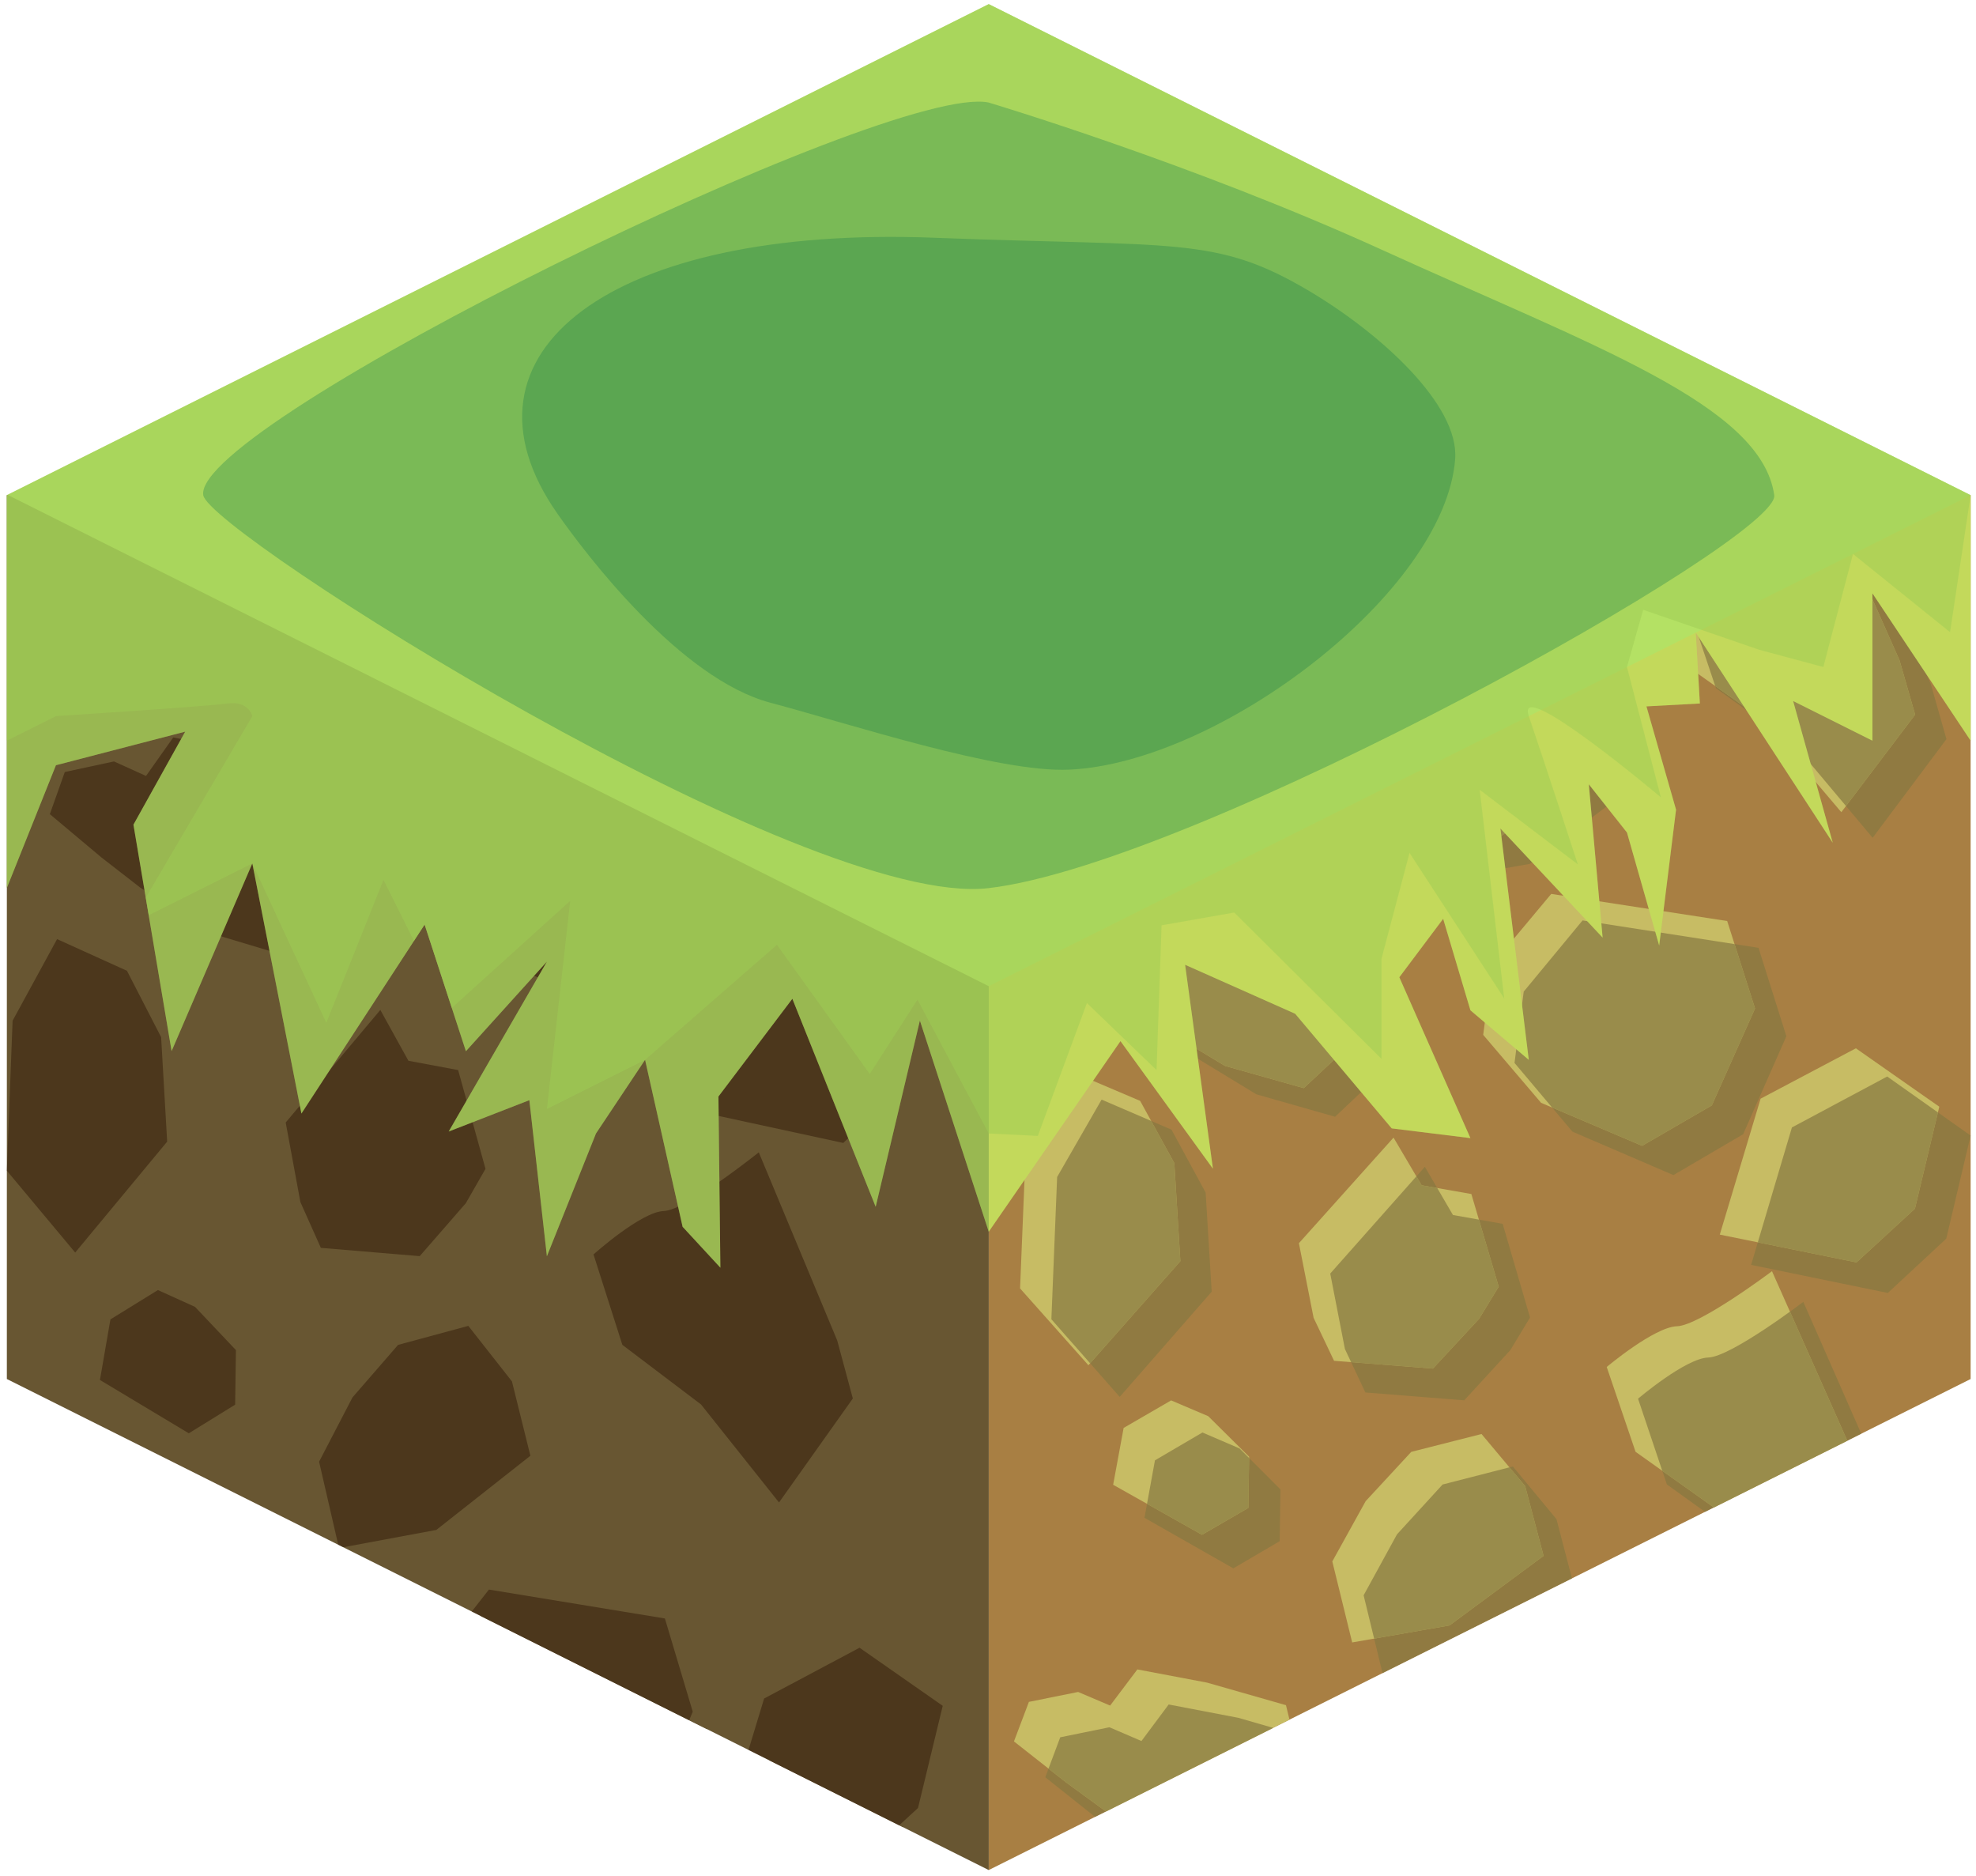 <?xml version="1.0" encoding="UTF-8" standalone="no"?><!DOCTYPE svg PUBLIC "-//W3C//DTD SVG 1.1//EN" "http://www.w3.org/Graphics/SVG/1.1/DTD/svg11.dtd"><svg width="100%" height="100%" viewBox="0 0 216 205" version="1.1" xmlns="http://www.w3.org/2000/svg" xmlns:xlink="http://www.w3.org/1999/xlink" xml:space="preserve" xmlns:serif="http://www.serif.com/" style="fill-rule:evenodd;clip-rule:evenodd;stroke-linejoin:round;stroke-miterlimit:1.414;"><g id="Grass_Block11"><g id="Grass_Block09"><g id="Grass_Block091" serif:id="Grass_Block09"><g><path d="M215.412,54.114l0,96.599l-107.331,53.665l0,-96.598l107.331,-53.666Z" style="fill:#a87f43;"/><clipPath id="_clip1"><path d="M215.412,54.114l0,96.599l-107.331,53.665l0,-96.598l107.331,-53.666Z"/></clipPath><g clip-path="url(#_clip1)"><path d="M113.609,235.269l-7.471,-8.393l0.629,-15.381l4.861,-8.364l7.639,3.248l3.734,6.804l0.66,10.713l-10.052,11.373" style="fill:#c7a664;"/><path d="M129.451,258.418l-9.713,-5.527l1.146,-6.28l5.191,-3.041l4.056,1.744l4.471,4.478l-0.085,5.658l-5.066,2.968Zm30.283,-23.855l-5.042,5.49l-10.805,-0.858l-2.238,-4.75l-1.605,-8.245l10.343,-11.669l3.071,5.269l5.435,0.966l2.991,10.237l-2.15,3.56Zm-42.701,5.119l-7.471,-8.486l0.629,-15.55l4.861,-8.457l7.639,3.285l3.734,6.879l0.66,10.83l-10.052,11.499Zm93.012,-28.565l-2.662,11.269l-6.387,5.935l-14.945,-3.071l4.461,-15.019l10.414,-5.566l9.119,6.452Zm-32.485,4.321l7.62,-4.464l4.724,-10.709l-3.045,-9.664l-19.233,-2.996l-6.432,7.782l-1.006,7.794l6.329,7.509l11.043,4.748Zm-36.987,-6.374l6.48,-6.129l-3.057,-12.704l-8.623,-2.49l-7.622,-1.459l-2.977,3.993l-3.5,-1.504l-5.378,1.097l-1.634,4.367l5.651,4.497l4.24,3.125l7.816,4.756l8.604,2.451Zm10.66,-25.764l10.639,-1.878l10.285,-7.689l-2.017,-7.71l-4.768,-5.754l-7.68,1.972l-4.984,5.447l-3.648,6.662l2.173,8.95Zm48.103,-4.724l8.068,-10.782l-1.706,-6.007l-8.575,-19.507c0,0 -7.897,6.005 -10.383,6.082c-2.485,0.078 -7.683,4.502 -7.683,4.502l3.152,9.371l8.6,6.179l8.527,10.162Zm-64.518,-7.172l-9.714,-5.526l1.146,-6.28l5.191,-3.042l4.057,1.744l4.47,4.478l-0.085,5.659l-5.065,2.967Zm30.283,-23.854l-5.042,5.49l-10.806,-0.858l-2.238,-4.75l-1.605,-8.245l10.344,-11.669l3.07,5.268l5.436,0.966l2.991,10.238l-2.15,3.56Zm-42.702,5.118l-7.471,-8.485l0.629,-15.55l4.861,-8.457l7.639,3.284l3.734,6.879l0.661,10.831l-10.053,11.498Zm93.013,-28.564l-2.663,11.269l-6.387,5.934l-14.945,-3.07l4.461,-15.02l10.415,-5.565l9.119,6.452Zm-32.486,4.321l7.621,-4.465l4.724,-10.709l-3.045,-9.663l-19.234,-2.996l-6.432,7.782l-1.005,7.793l6.328,7.51l11.043,4.748Zm-36.986,-6.375l6.48,-6.129l-3.057,-12.703l-8.623,-2.491l-7.622,-1.459l-2.977,3.994l-3.5,-1.505l-5.378,1.098l-1.634,4.367l5.651,4.497l4.24,3.125l7.816,4.755l8.604,2.451Zm10.659,-25.764l10.639,-1.877l10.285,-7.689l-2.016,-7.71l-4.769,-5.755l-7.679,1.972l-4.985,5.448l-3.648,6.661l2.173,8.95Zm48.103,-4.723l8.069,-10.783l-1.707,-6.007l-8.574,-19.507c0,0 -7.897,6.006 -10.383,6.083c-2.486,0.077 -7.683,4.501 -7.683,4.501l3.152,9.371l8.6,6.18l8.526,10.162Z" style="fill:#877841;fill-opacity:0.7;"/><path d="M137.149,204.984l6.48,-6.062l-3.057,-12.564l-8.623,-2.464l-7.622,-1.443l-2.977,3.95l-3.5,-1.488l-5.378,1.085l-1.634,4.32l5.651,4.448l4.24,3.09l7.817,4.704l8.603,2.424Z" style="fill:#c7bc64;"/><clipPath id="_clip2"><path d="M137.149,204.984l6.48,-6.062l-3.057,-12.564l-8.623,-2.464l-7.622,-1.443l-2.977,3.95l-3.5,-1.488l-5.378,1.085l-1.634,4.32l5.651,4.448l4.24,3.09l7.817,4.704l8.603,2.424Z"/></clipPath><g clip-path="url(#_clip2)"><path d="M129.451,258.418l-9.713,-5.527l1.146,-6.28l5.191,-3.041l4.056,1.744l4.471,4.478l-0.085,5.658l-5.066,2.968Zm30.283,-23.855l-5.042,5.49l-10.805,-0.858l-2.238,-4.75l-1.605,-8.245l10.343,-11.669l3.071,5.269l5.435,0.966l2.991,10.237l-2.15,3.56Zm-42.701,5.119l-7.471,-8.486l0.629,-15.55l4.861,-8.457l7.639,3.285l3.734,6.879l0.66,10.83l-10.052,11.499Zm93.012,-28.565l-2.662,11.269l-6.387,5.935l-14.945,-3.071l4.461,-15.019l10.414,-5.566l9.119,6.452Zm-32.485,4.321l7.62,-4.464l4.724,-10.709l-3.045,-9.664l-19.233,-2.996l-6.432,7.782l-1.006,7.794l6.329,7.509l11.043,4.748Zm-36.987,-6.374l6.48,-6.129l-3.057,-12.704l-8.623,-2.49l-7.622,-1.459l-2.977,3.993l-3.5,-1.504l-5.378,1.097l-1.634,4.367l5.651,4.497l4.24,3.125l7.816,4.756l8.604,2.451Zm10.66,-25.764l10.639,-1.878l10.285,-7.689l-2.017,-7.71l-4.768,-5.754l-7.68,1.972l-4.984,5.447l-3.648,6.662l2.173,8.95Zm48.103,-4.724l8.068,-10.782l-1.706,-6.007l-8.575,-19.507c0,0 -7.897,6.005 -10.383,6.082c-2.485,0.078 -7.683,4.502 -7.683,4.502l3.152,9.371l8.6,6.179l8.527,10.162Zm-64.518,-7.172l-9.714,-5.526l1.146,-6.28l5.191,-3.042l4.057,1.744l4.47,4.478l-0.085,5.659l-5.065,2.967Zm30.283,-23.854l-5.042,5.49l-10.806,-0.858l-2.238,-4.75l-1.605,-8.245l10.344,-11.669l3.07,5.268l5.436,0.966l2.991,10.238l-2.15,3.56Zm-42.702,5.118l-7.471,-8.485l0.629,-15.55l4.861,-8.457l7.639,3.284l3.734,6.879l0.661,10.831l-10.053,11.498Zm93.013,-28.564l-2.663,11.269l-6.387,5.934l-14.945,-3.07l4.461,-15.02l10.415,-5.565l9.119,6.452Zm-32.486,4.321l7.621,-4.465l4.724,-10.709l-3.045,-9.663l-19.234,-2.996l-6.432,7.782l-1.005,7.793l6.328,7.51l11.043,4.748Zm-36.986,-6.375l6.48,-6.129l-3.057,-12.703l-8.623,-2.491l-7.622,-1.459l-2.977,3.994l-3.5,-1.505l-5.378,1.098l-1.634,4.367l5.651,4.497l4.24,3.125l7.816,4.755l8.604,2.451Zm10.659,-25.764l10.639,-1.877l10.285,-7.689l-2.016,-7.71l-4.769,-5.755l-7.679,1.972l-4.985,5.448l-3.648,6.661l2.173,8.95Zm48.103,-4.723l8.069,-10.783l-1.707,-6.007l-8.574,-19.507c0,0 -7.897,6.006 -10.383,6.083c-2.486,0.077 -7.683,4.501 -7.683,4.501l3.152,9.371l8.6,6.18l8.526,10.162Z" style="fill:#877841;fill-opacity:0.7;"/></g><path d="M174.136,211.29l7.62,-4.416l4.724,-10.593l-3.045,-9.557l-19.233,-2.964l-6.432,7.697l-1.006,7.709l6.329,7.427l11.043,4.697Z" style="fill:#c7bc64;"/><path d="M195.912,174.829l8.068,-10.664l-1.706,-5.942l-8.575,-19.295c0,0 -7.897,5.94 -10.383,6.017c-2.485,0.076 -7.683,4.452 -7.683,4.452l3.152,9.269l8.6,6.112l8.527,10.051Z" style="fill:#c7bc64;"/><clipPath id="_clip3"><path d="M195.912,174.829l8.068,-10.664l-1.706,-5.942l-8.575,-19.295c0,0 -7.897,5.94 -10.383,6.017c-2.485,0.076 -7.683,4.452 -7.683,4.452l3.152,9.269l8.6,6.112l8.527,10.051Z"/></clipPath><g clip-path="url(#_clip3)"><path d="M129.451,258.418l-9.713,-5.527l1.146,-6.28l5.191,-3.041l4.056,1.744l4.471,4.478l-0.085,5.658l-5.066,2.968Zm30.283,-23.855l-5.042,5.49l-10.805,-0.858l-2.238,-4.75l-1.605,-8.245l10.343,-11.669l3.071,5.269l5.435,0.966l2.991,10.237l-2.15,3.56Zm-42.701,5.119l-7.471,-8.486l0.629,-15.55l4.861,-8.457l7.639,3.285l3.734,6.879l0.66,10.83l-10.052,11.499Zm93.012,-28.565l-2.662,11.269l-6.387,5.935l-14.945,-3.071l4.461,-15.019l10.414,-5.566l9.119,6.452Zm-32.485,4.321l7.62,-4.464l4.724,-10.709l-3.045,-9.664l-19.233,-2.996l-6.432,7.782l-1.006,7.794l6.329,7.509l11.043,4.748Zm-36.987,-6.374l6.48,-6.129l-3.057,-12.704l-8.623,-2.49l-7.622,-1.459l-2.977,3.993l-3.5,-1.504l-5.378,1.097l-1.634,4.367l5.651,4.497l4.24,3.125l7.816,4.756l8.604,2.451Zm10.66,-25.764l10.639,-1.878l10.285,-7.689l-2.017,-7.71l-4.768,-5.754l-7.68,1.972l-4.984,5.447l-3.648,6.662l2.173,8.95Zm48.103,-4.724l8.068,-10.782l-1.706,-6.007l-8.575,-19.507c0,0 -7.897,6.005 -10.383,6.082c-2.485,0.078 -7.683,4.502 -7.683,4.502l3.152,9.371l8.6,6.179l8.527,10.162Zm-64.518,-7.172l-9.714,-5.526l1.146,-6.28l5.191,-3.042l4.057,1.744l4.47,4.478l-0.085,5.659l-5.065,2.967Zm30.283,-23.854l-5.042,5.49l-10.806,-0.858l-2.238,-4.75l-1.605,-8.245l10.344,-11.669l3.07,5.268l5.436,0.966l2.991,10.238l-2.15,3.56Zm-42.702,5.118l-7.471,-8.485l0.629,-15.55l4.861,-8.457l7.639,3.284l3.734,6.879l0.661,10.831l-10.053,11.498Zm93.013,-28.564l-2.663,11.269l-6.387,5.934l-14.945,-3.07l4.461,-15.02l10.415,-5.565l9.119,6.452Zm-32.486,4.321l7.621,-4.465l4.724,-10.709l-3.045,-9.663l-19.234,-2.996l-6.432,7.782l-1.005,7.793l6.328,7.51l11.043,4.748Zm-36.986,-6.375l6.48,-6.129l-3.057,-12.703l-8.623,-2.491l-7.622,-1.459l-2.977,3.994l-3.5,-1.505l-5.378,1.098l-1.634,4.367l5.651,4.497l4.24,3.125l7.816,4.755l8.604,2.451Zm10.659,-25.764l10.639,-1.877l10.285,-7.689l-2.016,-7.71l-4.769,-5.755l-7.679,1.972l-4.985,5.448l-3.648,6.661l2.173,8.95Zm48.103,-4.723l8.069,-10.783l-1.707,-6.007l-8.574,-19.507c0,0 -7.897,6.006 -10.383,6.083c-2.486,0.077 -7.683,4.501 -7.683,4.501l3.152,9.371l8.6,6.18l8.526,10.162Z" style="fill:#877841;fill-opacity:0.7;"/></g><path d="M147.809,179.501l10.639,-1.857l10.285,-7.605l-2.017,-7.626l-4.768,-5.691l-7.68,1.95l-4.984,5.388l-3.648,6.589l2.173,8.852" style="fill:#c7bc64;"/><clipPath id="_clip4"><path d="M147.809,179.501l10.639,-1.857l10.285,-7.605l-2.017,-7.626l-4.768,-5.691l-7.68,1.95l-4.984,5.388l-3.648,6.589l2.173,8.852"/></clipPath><g clip-path="url(#_clip4)"><path d="M129.451,258.418l-9.713,-5.527l1.146,-6.28l5.191,-3.041l4.056,1.744l4.471,4.478l-0.085,5.658l-5.066,2.968Zm30.283,-23.855l-5.042,5.49l-10.805,-0.858l-2.238,-4.75l-1.605,-8.245l10.343,-11.669l3.071,5.269l5.435,0.966l2.991,10.237l-2.15,3.56Zm-42.701,5.119l-7.471,-8.486l0.629,-15.55l4.861,-8.457l7.639,3.285l3.734,6.879l0.66,10.83l-10.052,11.499Zm93.012,-28.565l-2.662,11.269l-6.387,5.935l-14.945,-3.071l4.461,-15.019l10.414,-5.566l9.119,6.452Zm-32.485,4.321l7.62,-4.464l4.724,-10.709l-3.045,-9.664l-19.233,-2.996l-6.432,7.782l-1.006,7.794l6.329,7.509l11.043,4.748Zm-36.987,-6.374l6.48,-6.129l-3.057,-12.704l-8.623,-2.49l-7.622,-1.459l-2.977,3.993l-3.5,-1.504l-5.378,1.097l-1.634,4.367l5.651,4.497l4.24,3.125l7.816,4.756l8.604,2.451Zm10.66,-25.764l10.639,-1.878l10.285,-7.689l-2.017,-7.71l-4.768,-5.754l-7.68,1.972l-4.984,5.447l-3.648,6.662l2.173,8.95Zm48.103,-4.724l8.068,-10.782l-1.706,-6.007l-8.575,-19.507c0,0 -7.897,6.005 -10.383,6.082c-2.485,0.078 -7.683,4.502 -7.683,4.502l3.152,9.371l8.6,6.179l8.527,10.162Zm-64.518,-7.172l-9.714,-5.526l1.146,-6.28l5.191,-3.042l4.057,1.744l4.47,4.478l-0.085,5.659l-5.065,2.967Zm30.283,-23.854l-5.042,5.49l-10.806,-0.858l-2.238,-4.75l-1.605,-8.245l10.344,-11.669l3.07,5.268l5.436,0.966l2.991,10.238l-2.15,3.56Zm-42.702,5.118l-7.471,-8.485l0.629,-15.55l4.861,-8.457l7.639,3.284l3.734,6.879l0.661,10.831l-10.053,11.498Zm93.013,-28.564l-2.663,11.269l-6.387,5.934l-14.945,-3.07l4.461,-15.02l10.415,-5.565l9.119,6.452Zm-32.486,4.321l7.621,-4.465l4.724,-10.709l-3.045,-9.663l-19.234,-2.996l-6.432,7.782l-1.005,7.793l6.328,7.51l11.043,4.748Zm-36.986,-6.375l6.48,-6.129l-3.057,-12.703l-8.623,-2.491l-7.622,-1.459l-2.977,3.994l-3.5,-1.505l-5.378,1.098l-1.634,4.367l5.651,4.497l4.24,3.125l7.816,4.755l8.604,2.451Zm10.659,-25.764l10.639,-1.877l10.285,-7.689l-2.016,-7.71l-4.769,-5.755l-7.679,1.972l-4.985,5.448l-3.648,6.661l2.173,8.95Zm48.103,-4.723l8.069,-10.783l-1.707,-6.007l-8.574,-19.507c0,0 -7.897,6.006 -10.383,6.083c-2.486,0.077 -7.683,4.501 -7.683,4.501l3.152,9.371l8.6,6.18l8.526,10.162Z" style="fill:#877841;fill-opacity:0.7;"/></g><path d="M206.621,207.016l-9.119,-6.382l-10.414,5.505l-4.461,14.856l14.945,3.036l6.387,-5.869l2.662,-11.146" style="fill:#c7bc64;"/><clipPath id="_clip5"><path d="M206.621,207.016l-9.119,-6.382l-10.414,5.505l-4.461,14.856l14.945,3.036l6.387,-5.869l2.662,-11.146"/></clipPath><g clip-path="url(#_clip5)"><path d="M129.451,258.418l-9.713,-5.527l1.146,-6.28l5.191,-3.041l4.056,1.744l4.471,4.478l-0.085,5.658l-5.066,2.968Zm30.283,-23.855l-5.042,5.49l-10.805,-0.858l-2.238,-4.75l-1.605,-8.245l10.343,-11.669l3.071,5.269l5.435,0.966l2.991,10.237l-2.15,3.56Zm-42.701,5.119l-7.471,-8.486l0.629,-15.55l4.861,-8.457l7.639,3.285l3.734,6.879l0.66,10.83l-10.052,11.499Zm93.012,-28.565l-2.662,11.269l-6.387,5.935l-14.945,-3.071l4.461,-15.019l10.414,-5.566l9.119,6.452Zm-32.485,4.321l7.62,-4.464l4.724,-10.709l-3.045,-9.664l-19.233,-2.996l-6.432,7.782l-1.006,7.794l6.329,7.509l11.043,4.748Zm-36.987,-6.374l6.48,-6.129l-3.057,-12.704l-8.623,-2.49l-7.622,-1.459l-2.977,3.993l-3.5,-1.504l-5.378,1.097l-1.634,4.367l5.651,4.497l4.24,3.125l7.816,4.756l8.604,2.451Zm10.66,-25.764l10.639,-1.878l10.285,-7.689l-2.017,-7.71l-4.768,-5.754l-7.68,1.972l-4.984,5.447l-3.648,6.662l2.173,8.95Zm48.103,-4.724l8.068,-10.782l-1.706,-6.007l-8.575,-19.507c0,0 -7.897,6.005 -10.383,6.082c-2.485,0.078 -7.683,4.502 -7.683,4.502l3.152,9.371l8.6,6.179l8.527,10.162Zm-64.518,-7.172l-9.714,-5.526l1.146,-6.28l5.191,-3.042l4.057,1.744l4.47,4.478l-0.085,5.659l-5.065,2.967Zm30.283,-23.854l-5.042,5.49l-10.806,-0.858l-2.238,-4.75l-1.605,-8.245l10.344,-11.669l3.07,5.268l5.436,0.966l2.991,10.238l-2.15,3.56Zm-42.702,5.118l-7.471,-8.485l0.629,-15.55l4.861,-8.457l7.639,3.284l3.734,6.879l0.661,10.831l-10.053,11.498Zm93.013,-28.564l-2.663,11.269l-6.387,5.934l-14.945,-3.07l4.461,-15.02l10.415,-5.565l9.119,6.452Zm-32.486,4.321l7.621,-4.465l4.724,-10.709l-3.045,-9.663l-19.234,-2.996l-6.432,7.782l-1.005,7.793l6.328,7.51l11.043,4.748Zm-36.986,-6.375l6.48,-6.129l-3.057,-12.703l-8.623,-2.491l-7.622,-1.459l-2.977,3.994l-3.5,-1.505l-5.378,1.098l-1.634,4.367l5.651,4.497l4.24,3.125l7.816,4.755l8.604,2.451Zm10.659,-25.764l10.639,-1.877l10.285,-7.689l-2.016,-7.71l-4.769,-5.755l-7.679,1.972l-4.985,5.448l-3.648,6.661l2.173,8.95Zm48.103,-4.723l8.069,-10.783l-1.707,-6.007l-8.574,-19.507c0,0 -7.897,6.006 -10.383,6.083c-2.486,0.077 -7.683,4.501 -7.683,4.501l3.152,9.371l8.6,6.18l8.526,10.162Z" style="fill:#877841;fill-opacity:0.7;"/></g><path d="M118.975,149.204l-7.47,-8.393l0.628,-15.381l4.861,-8.365l7.639,3.249l3.735,6.804l0.66,10.713l-10.053,11.373" style="fill:#c7bc64;"/><clipPath id="_clip6"><path d="M118.975,149.204l-7.47,-8.393l0.628,-15.381l4.861,-8.365l7.639,3.249l3.735,6.804l0.66,10.713l-10.053,11.373"/></clipPath><g clip-path="url(#_clip6)"><path d="M129.451,258.418l-9.713,-5.527l1.146,-6.28l5.191,-3.041l4.056,1.744l4.471,4.478l-0.085,5.658l-5.066,2.968Zm30.283,-23.855l-5.042,5.49l-10.805,-0.858l-2.238,-4.75l-1.605,-8.245l10.343,-11.669l3.071,5.269l5.435,0.966l2.991,10.237l-2.15,3.56Zm-42.701,5.119l-7.471,-8.486l0.629,-15.55l4.861,-8.457l7.639,3.285l3.734,6.879l0.66,10.83l-10.052,11.499Zm93.012,-28.565l-2.662,11.269l-6.387,5.935l-14.945,-3.071l4.461,-15.019l10.414,-5.566l9.119,6.452Zm-32.485,4.321l7.62,-4.464l4.724,-10.709l-3.045,-9.664l-19.233,-2.996l-6.432,7.782l-1.006,7.794l6.329,7.509l11.043,4.748Zm-36.987,-6.374l6.48,-6.129l-3.057,-12.704l-8.623,-2.49l-7.622,-1.459l-2.977,3.993l-3.5,-1.504l-5.378,1.097l-1.634,4.367l5.651,4.497l4.24,3.125l7.816,4.756l8.604,2.451Zm10.66,-25.764l10.639,-1.878l10.285,-7.689l-2.017,-7.71l-4.768,-5.754l-7.68,1.972l-4.984,5.447l-3.648,6.662l2.173,8.95Zm48.103,-4.724l8.068,-10.782l-1.706,-6.007l-8.575,-19.507c0,0 -7.897,6.005 -10.383,6.082c-2.485,0.078 -7.683,4.502 -7.683,4.502l3.152,9.371l8.6,6.179l8.527,10.162Zm-64.518,-7.172l-9.714,-5.526l1.146,-6.28l5.191,-3.042l4.057,1.744l4.47,4.478l-0.085,5.659l-5.065,2.967Zm30.283,-23.854l-5.042,5.49l-10.806,-0.858l-2.238,-4.75l-1.605,-8.245l10.344,-11.669l3.07,5.268l5.436,0.966l2.991,10.238l-2.15,3.56Zm-42.702,5.118l-7.471,-8.485l0.629,-15.55l4.861,-8.457l7.639,3.284l3.734,6.879l0.661,10.831l-10.053,11.498Zm93.013,-28.564l-2.663,11.269l-6.387,5.934l-14.945,-3.07l4.461,-15.02l10.415,-5.565l9.119,6.452Zm-32.486,4.321l7.621,-4.465l4.724,-10.709l-3.045,-9.663l-19.234,-2.996l-6.432,7.782l-1.005,7.793l6.328,7.51l11.043,4.748Zm-36.986,-6.375l6.48,-6.129l-3.057,-12.703l-8.623,-2.491l-7.622,-1.459l-2.977,3.994l-3.5,-1.505l-5.378,1.098l-1.634,4.367l5.651,4.497l4.24,3.125l7.816,4.755l8.604,2.451Zm10.659,-25.764l10.639,-1.877l10.285,-7.689l-2.016,-7.71l-4.769,-5.755l-7.679,1.972l-4.985,5.448l-3.648,6.661l2.173,8.95Zm48.103,-4.723l8.069,-10.783l-1.707,-6.007l-8.574,-19.507c0,0 -7.897,6.006 -10.383,6.083c-2.486,0.077 -7.683,4.501 -7.683,4.501l3.152,9.371l8.6,6.18l8.526,10.162Z" style="fill:#877841;fill-opacity:0.7;"/></g><path d="M131.394,167.736l-9.714,-5.467l1.146,-6.211l5.191,-3.009l4.057,1.725l4.47,4.43l-0.085,5.596l-5.065,2.936Z" style="fill:#c7bc64;"/><clipPath id="_clip7"><path d="M131.394,167.736l-9.714,-5.467l1.146,-6.211l5.191,-3.009l4.057,1.725l4.47,4.43l-0.085,5.596l-5.065,2.936Z"/></clipPath><g clip-path="url(#_clip7)"><path d="M129.451,258.418l-9.713,-5.527l1.146,-6.28l5.191,-3.041l4.056,1.744l4.471,4.478l-0.085,5.658l-5.066,2.968Zm30.283,-23.855l-5.042,5.49l-10.805,-0.858l-2.238,-4.75l-1.605,-8.245l10.343,-11.669l3.071,5.269l5.435,0.966l2.991,10.237l-2.15,3.56Zm-42.701,5.119l-7.471,-8.486l0.629,-15.55l4.861,-8.457l7.639,3.285l3.734,6.879l0.66,10.83l-10.052,11.499Zm93.012,-28.565l-2.662,11.269l-6.387,5.935l-14.945,-3.071l4.461,-15.019l10.414,-5.566l9.119,6.452Zm-32.485,4.321l7.62,-4.464l4.724,-10.709l-3.045,-9.664l-19.233,-2.996l-6.432,7.782l-1.006,7.794l6.329,7.509l11.043,4.748Zm-36.987,-6.374l6.48,-6.129l-3.057,-12.704l-8.623,-2.49l-7.622,-1.459l-2.977,3.993l-3.5,-1.504l-5.378,1.097l-1.634,4.367l5.651,4.497l4.24,3.125l7.816,4.756l8.604,2.451Zm10.66,-25.764l10.639,-1.878l10.285,-7.689l-2.017,-7.71l-4.768,-5.754l-7.68,1.972l-4.984,5.447l-3.648,6.662l2.173,8.95Zm48.103,-4.724l8.068,-10.782l-1.706,-6.007l-8.575,-19.507c0,0 -7.897,6.005 -10.383,6.082c-2.485,0.078 -7.683,4.502 -7.683,4.502l3.152,9.371l8.6,6.179l8.527,10.162Zm-64.518,-7.172l-9.714,-5.526l1.146,-6.28l5.191,-3.042l4.057,1.744l4.47,4.478l-0.085,5.659l-5.065,2.967Zm30.283,-23.854l-5.042,5.49l-10.806,-0.858l-2.238,-4.75l-1.605,-8.245l10.344,-11.669l3.07,5.268l5.436,0.966l2.991,10.238l-2.15,3.56Zm-42.702,5.118l-7.471,-8.485l0.629,-15.55l4.861,-8.457l7.639,3.284l3.734,6.879l0.661,10.831l-10.053,11.498Zm93.013,-28.564l-2.663,11.269l-6.387,5.934l-14.945,-3.07l4.461,-15.02l10.415,-5.565l9.119,6.452Zm-32.486,4.321l7.621,-4.465l4.724,-10.709l-3.045,-9.663l-19.234,-2.996l-6.432,7.782l-1.005,7.793l6.328,7.51l11.043,4.748Zm-36.986,-6.375l6.48,-6.129l-3.057,-12.703l-8.623,-2.491l-7.622,-1.459l-2.977,3.994l-3.5,-1.505l-5.378,1.098l-1.634,4.367l5.651,4.497l4.24,3.125l7.816,4.755l8.604,2.451Zm10.659,-25.764l10.639,-1.877l10.285,-7.689l-2.016,-7.71l-4.769,-5.755l-7.679,1.972l-4.985,5.448l-3.648,6.661l2.173,8.95Zm48.103,-4.723l8.069,-10.783l-1.707,-6.007l-8.574,-19.507c0,0 -7.897,6.006 -10.383,6.083c-2.486,0.077 -7.683,4.501 -7.683,4.501l3.152,9.371l8.6,6.18l8.526,10.162Z" style="fill:#877841;fill-opacity:0.7;"/></g><path d="M161.677,144.141l-5.042,5.43l-10.806,-0.848l-2.237,-4.699l-1.606,-8.155l10.344,-11.541l3.07,5.211l5.436,0.955l2.991,10.126l-2.15,3.521" style="fill:#c7bc64;"/><clipPath id="_clip8"><path d="M161.677,144.141l-5.042,5.43l-10.806,-0.848l-2.237,-4.699l-1.606,-8.155l10.344,-11.541l3.07,5.211l5.436,0.955l2.991,10.126l-2.15,3.521"/></clipPath><g clip-path="url(#_clip8)"><path d="M129.451,258.418l-9.713,-5.527l1.146,-6.28l5.191,-3.041l4.056,1.744l4.471,4.478l-0.085,5.658l-5.066,2.968Zm30.283,-23.855l-5.042,5.49l-10.805,-0.858l-2.238,-4.75l-1.605,-8.245l10.343,-11.669l3.071,5.269l5.435,0.966l2.991,10.237l-2.15,3.56Zm-42.701,5.119l-7.471,-8.486l0.629,-15.55l4.861,-8.457l7.639,3.285l3.734,6.879l0.66,10.83l-10.052,11.499Zm93.012,-28.565l-2.662,11.269l-6.387,5.935l-14.945,-3.071l4.461,-15.019l10.414,-5.566l9.119,6.452Zm-32.485,4.321l7.62,-4.464l4.724,-10.709l-3.045,-9.664l-19.233,-2.996l-6.432,7.782l-1.006,7.794l6.329,7.509l11.043,4.748Zm-36.987,-6.374l6.48,-6.129l-3.057,-12.704l-8.623,-2.49l-7.622,-1.459l-2.977,3.993l-3.5,-1.504l-5.378,1.097l-1.634,4.367l5.651,4.497l4.24,3.125l7.816,4.756l8.604,2.451Zm10.66,-25.764l10.639,-1.878l10.285,-7.689l-2.017,-7.71l-4.768,-5.754l-7.68,1.972l-4.984,5.447l-3.648,6.662l2.173,8.95Zm48.103,-4.724l8.068,-10.782l-1.706,-6.007l-8.575,-19.507c0,0 -7.897,6.005 -10.383,6.082c-2.485,0.078 -7.683,4.502 -7.683,4.502l3.152,9.371l8.6,6.179l8.527,10.162Zm-64.518,-7.172l-9.714,-5.526l1.146,-6.28l5.191,-3.042l4.057,1.744l4.47,4.478l-0.085,5.659l-5.065,2.967Zm30.283,-23.854l-5.042,5.49l-10.806,-0.858l-2.238,-4.75l-1.605,-8.245l10.344,-11.669l3.07,5.268l5.436,0.966l2.991,10.238l-2.15,3.56Zm-42.702,5.118l-7.471,-8.485l0.629,-15.55l4.861,-8.457l7.639,3.284l3.734,6.879l0.661,10.831l-10.053,11.498Zm93.013,-28.564l-2.663,11.269l-6.387,5.934l-14.945,-3.07l4.461,-15.02l10.415,-5.565l9.119,6.452Zm-32.486,4.321l7.621,-4.465l4.724,-10.709l-3.045,-9.663l-19.234,-2.996l-6.432,7.782l-1.005,7.793l6.328,7.51l11.043,4.748Zm-36.986,-6.375l6.48,-6.129l-3.057,-12.703l-8.623,-2.491l-7.622,-1.459l-2.977,3.994l-3.5,-1.505l-5.378,1.098l-1.634,4.367l5.651,4.497l4.24,3.125l7.816,4.755l8.604,2.451Zm10.659,-25.764l10.639,-1.877l10.285,-7.689l-2.016,-7.71l-4.769,-5.755l-7.679,1.972l-4.985,5.448l-3.648,6.661l2.173,8.95Zm48.103,-4.723l8.069,-10.783l-1.707,-6.007l-8.574,-19.507c0,0 -7.897,6.006 -10.383,6.083c-2.486,0.077 -7.683,4.501 -7.683,4.501l3.152,9.371l8.6,6.18l8.526,10.162Z" style="fill:#877841;fill-opacity:0.7;"/></g><path d="M142.516,118.919l6.48,-6.062l-3.057,-12.564l-8.623,-2.464l-7.622,-1.443l-2.977,3.95l-3.5,-1.488l-5.378,1.085l-1.634,4.32l5.651,4.448l4.24,3.09l7.816,4.704l8.604,2.424Z" style="fill:#c7bc64;"/><clipPath id="_clip9"><path d="M142.516,118.919l6.48,-6.062l-3.057,-12.564l-8.623,-2.464l-7.622,-1.443l-2.977,3.95l-3.5,-1.488l-5.378,1.085l-1.634,4.32l5.651,4.448l4.24,3.09l7.816,4.704l8.604,2.424Z"/></clipPath><g clip-path="url(#_clip9)"><path d="M129.451,258.418l-9.713,-5.527l1.146,-6.28l5.191,-3.041l4.056,1.744l4.471,4.478l-0.085,5.658l-5.066,2.968Zm30.283,-23.855l-5.042,5.49l-10.805,-0.858l-2.238,-4.75l-1.605,-8.245l10.343,-11.669l3.071,5.269l5.435,0.966l2.991,10.237l-2.15,3.56Zm-42.701,5.119l-7.471,-8.486l0.629,-15.55l4.861,-8.457l7.639,3.285l3.734,6.879l0.66,10.83l-10.052,11.499Zm93.012,-28.565l-2.662,11.269l-6.387,5.935l-14.945,-3.071l4.461,-15.019l10.414,-5.566l9.119,6.452Zm-32.485,4.321l7.62,-4.464l4.724,-10.709l-3.045,-9.664l-19.233,-2.996l-6.432,7.782l-1.006,7.794l6.329,7.509l11.043,4.748Zm-36.987,-6.374l6.48,-6.129l-3.057,-12.704l-8.623,-2.49l-7.622,-1.459l-2.977,3.993l-3.5,-1.504l-5.378,1.097l-1.634,4.367l5.651,4.497l4.24,3.125l7.816,4.756l8.604,2.451Zm10.66,-25.764l10.639,-1.878l10.285,-7.689l-2.017,-7.71l-4.768,-5.754l-7.68,1.972l-4.984,5.447l-3.648,6.662l2.173,8.95Zm48.103,-4.724l8.068,-10.782l-1.706,-6.007l-8.575,-19.507c0,0 -7.897,6.005 -10.383,6.082c-2.485,0.078 -7.683,4.502 -7.683,4.502l3.152,9.371l8.6,6.179l8.527,10.162Zm-64.518,-7.172l-9.714,-5.526l1.146,-6.28l5.191,-3.042l4.057,1.744l4.47,4.478l-0.085,5.659l-5.065,2.967Zm30.283,-23.854l-5.042,5.49l-10.806,-0.858l-2.238,-4.75l-1.605,-8.245l10.344,-11.669l3.07,5.268l5.436,0.966l2.991,10.238l-2.15,3.56Zm-42.702,5.118l-7.471,-8.485l0.629,-15.55l4.861,-8.457l7.639,3.284l3.734,6.879l0.661,10.831l-10.053,11.498Zm93.013,-28.564l-2.663,11.269l-6.387,5.934l-14.945,-3.07l4.461,-15.02l10.415,-5.565l9.119,6.452Zm-32.486,4.321l7.621,-4.465l4.724,-10.709l-3.045,-9.663l-19.234,-2.996l-6.432,7.782l-1.005,7.793l6.328,7.51l11.043,4.748Zm-36.986,-6.375l6.48,-6.129l-3.057,-12.703l-8.623,-2.491l-7.622,-1.459l-2.977,3.994l-3.5,-1.505l-5.378,1.098l-1.634,4.367l5.651,4.497l4.24,3.125l7.816,4.755l8.604,2.451Zm10.659,-25.764l10.639,-1.877l10.285,-7.689l-2.016,-7.71l-4.769,-5.755l-7.679,1.972l-4.985,5.448l-3.648,6.661l2.173,8.95Zm48.103,-4.723l8.069,-10.783l-1.707,-6.007l-8.574,-19.507c0,0 -7.897,6.006 -10.383,6.083c-2.486,0.077 -7.683,4.501 -7.683,4.501l3.152,9.371l8.6,6.18l8.526,10.162Z" style="fill:#877841;fill-opacity:0.7;"/></g><path d="M179.502,125.225l7.621,-4.416l4.724,-10.593l-3.045,-9.558l-19.234,-2.963l-6.431,7.697l-1.006,7.708l6.329,7.428l11.042,4.697Z" style="fill:#c7bc64;"/><clipPath id="_clip10"><path d="M179.502,125.225l7.621,-4.416l4.724,-10.593l-3.045,-9.558l-19.234,-2.963l-6.431,7.697l-1.006,7.708l6.329,7.428l11.042,4.697Z"/></clipPath><g clip-path="url(#_clip10)"><path d="M129.451,258.418l-9.713,-5.527l1.146,-6.28l5.191,-3.041l4.056,1.744l4.471,4.478l-0.085,5.658l-5.066,2.968Zm30.283,-23.855l-5.042,5.49l-10.805,-0.858l-2.238,-4.75l-1.605,-8.245l10.343,-11.669l3.071,5.269l5.435,0.966l2.991,10.237l-2.15,3.56Zm-42.701,5.119l-7.471,-8.486l0.629,-15.55l4.861,-8.457l7.639,3.285l3.734,6.879l0.66,10.83l-10.052,11.499Zm93.012,-28.565l-2.662,11.269l-6.387,5.935l-14.945,-3.071l4.461,-15.019l10.414,-5.566l9.119,6.452Zm-32.485,4.321l7.62,-4.464l4.724,-10.709l-3.045,-9.664l-19.233,-2.996l-6.432,7.782l-1.006,7.794l6.329,7.509l11.043,4.748Zm-36.987,-6.374l6.48,-6.129l-3.057,-12.704l-8.623,-2.49l-7.622,-1.459l-2.977,3.993l-3.5,-1.504l-5.378,1.097l-1.634,4.367l5.651,4.497l4.24,3.125l7.816,4.756l8.604,2.451Zm10.66,-25.764l10.639,-1.878l10.285,-7.689l-2.017,-7.71l-4.768,-5.754l-7.68,1.972l-4.984,5.447l-3.648,6.662l2.173,8.95Zm48.103,-4.724l8.068,-10.782l-1.706,-6.007l-8.575,-19.507c0,0 -7.897,6.005 -10.383,6.082c-2.485,0.078 -7.683,4.502 -7.683,4.502l3.152,9.371l8.6,6.179l8.527,10.162Zm-64.518,-7.172l-9.714,-5.526l1.146,-6.28l5.191,-3.042l4.057,1.744l4.47,4.478l-0.085,5.659l-5.065,2.967Zm30.283,-23.854l-5.042,5.49l-10.806,-0.858l-2.238,-4.75l-1.605,-8.245l10.344,-11.669l3.07,5.268l5.436,0.966l2.991,10.238l-2.15,3.56Zm-42.702,5.118l-7.471,-8.485l0.629,-15.55l4.861,-8.457l7.639,3.284l3.734,6.879l0.661,10.831l-10.053,11.498Zm93.013,-28.564l-2.663,11.269l-6.387,5.934l-14.945,-3.07l4.461,-15.02l10.415,-5.565l9.119,6.452Zm-32.486,4.321l7.621,-4.465l4.724,-10.709l-3.045,-9.663l-19.234,-2.996l-6.432,7.782l-1.005,7.793l6.328,7.51l11.043,4.748Zm-36.986,-6.375l6.48,-6.129l-3.057,-12.703l-8.623,-2.491l-7.622,-1.459l-2.977,3.994l-3.5,-1.505l-5.378,1.098l-1.634,4.367l5.651,4.497l4.24,3.125l7.816,4.755l8.604,2.451Zm10.659,-25.764l10.639,-1.877l10.285,-7.689l-2.016,-7.71l-4.769,-5.755l-7.679,1.972l-4.985,5.448l-3.648,6.661l2.173,8.95Zm48.103,-4.723l8.069,-10.783l-1.707,-6.007l-8.574,-19.507c0,0 -7.897,6.006 -10.383,6.083c-2.486,0.077 -7.683,4.501 -7.683,4.501l3.152,9.371l8.6,6.18l8.526,10.162Z" style="fill:#877841;fill-opacity:0.7;"/></g><path d="M201.278,88.764l8.069,-10.664l-1.707,-5.942l-8.574,-19.295c0,0 -7.897,5.94 -10.383,6.017c-2.486,0.076 -7.683,4.452 -7.683,4.452l3.152,9.269l8.6,6.112l8.526,10.051Z" style="fill:#c7bc64;"/><clipPath id="_clip11"><path d="M201.278,88.764l8.069,-10.664l-1.707,-5.942l-8.574,-19.295c0,0 -7.897,5.94 -10.383,6.017c-2.486,0.076 -7.683,4.452 -7.683,4.452l3.152,9.269l8.6,6.112l8.526,10.051Z"/></clipPath><g clip-path="url(#_clip11)"><path d="M129.451,258.418l-9.713,-5.527l1.146,-6.28l5.191,-3.041l4.056,1.744l4.471,4.478l-0.085,5.658l-5.066,2.968Zm30.283,-23.855l-5.042,5.49l-10.805,-0.858l-2.238,-4.75l-1.605,-8.245l10.343,-11.669l3.071,5.269l5.435,0.966l2.991,10.237l-2.15,3.56Zm-42.701,5.119l-7.471,-8.486l0.629,-15.55l4.861,-8.457l7.639,3.285l3.734,6.879l0.66,10.83l-10.052,11.499Zm93.012,-28.565l-2.662,11.269l-6.387,5.935l-14.945,-3.071l4.461,-15.019l10.414,-5.566l9.119,6.452Zm-32.485,4.321l7.62,-4.464l4.724,-10.709l-3.045,-9.664l-19.233,-2.996l-6.432,7.782l-1.006,7.794l6.329,7.509l11.043,4.748Zm-36.987,-6.374l6.48,-6.129l-3.057,-12.704l-8.623,-2.49l-7.622,-1.459l-2.977,3.993l-3.5,-1.504l-5.378,1.097l-1.634,4.367l5.651,4.497l4.24,3.125l7.816,4.756l8.604,2.451Zm10.66,-25.764l10.639,-1.878l10.285,-7.689l-2.017,-7.71l-4.768,-5.754l-7.68,1.972l-4.984,5.447l-3.648,6.662l2.173,8.95Zm48.103,-4.724l8.068,-10.782l-1.706,-6.007l-8.575,-19.507c0,0 -7.897,6.005 -10.383,6.082c-2.485,0.078 -7.683,4.502 -7.683,4.502l3.152,9.371l8.6,6.179l8.527,10.162Zm-64.518,-7.172l-9.714,-5.526l1.146,-6.28l5.191,-3.042l4.057,1.744l4.47,4.478l-0.085,5.659l-5.065,2.967Zm30.283,-23.854l-5.042,5.49l-10.806,-0.858l-2.238,-4.75l-1.605,-8.245l10.344,-11.669l3.07,5.268l5.436,0.966l2.991,10.238l-2.15,3.56Zm-42.702,5.118l-7.471,-8.485l0.629,-15.55l4.861,-8.457l7.639,3.284l3.734,6.879l0.661,10.831l-10.053,11.498Zm93.013,-28.564l-2.663,11.269l-6.387,5.934l-14.945,-3.07l4.461,-15.02l10.415,-5.565l9.119,6.452Zm-32.486,4.321l7.621,-4.465l4.724,-10.709l-3.045,-9.663l-19.234,-2.996l-6.432,7.782l-1.005,7.793l6.328,7.51l11.043,4.748Zm-36.986,-6.375l6.48,-6.129l-3.057,-12.703l-8.623,-2.491l-7.622,-1.459l-2.977,3.994l-3.5,-1.505l-5.378,1.098l-1.634,4.367l5.651,4.497l4.24,3.125l7.816,4.755l8.604,2.451Zm10.659,-25.764l10.639,-1.877l10.285,-7.689l-2.016,-7.71l-4.769,-5.755l-7.679,1.972l-4.985,5.448l-3.648,6.661l2.173,8.95Zm48.103,-4.723l8.069,-10.783l-1.707,-6.007l-8.574,-19.507c0,0 -7.897,6.006 -10.383,6.083c-2.486,0.077 -7.683,4.501 -7.683,4.501l3.152,9.371l8.6,6.18l8.526,10.162Z" style="fill:#877841;fill-opacity:0.7;"/></g><path d="M153.175,93.436l10.639,-1.857l10.285,-7.605l-2.016,-7.626l-4.769,-5.691l-7.679,1.95l-4.985,5.388l-3.648,6.589l2.173,8.852" style="fill:#c7bc64;"/><clipPath id="_clip12"><path d="M153.175,93.436l10.639,-1.857l10.285,-7.605l-2.016,-7.626l-4.769,-5.691l-7.679,1.95l-4.985,5.388l-3.648,6.589l2.173,8.852"/></clipPath><g clip-path="url(#_clip12)"><path d="M129.451,258.418l-9.713,-5.527l1.146,-6.28l5.191,-3.041l4.056,1.744l4.471,4.478l-0.085,5.658l-5.066,2.968Zm30.283,-23.855l-5.042,5.49l-10.805,-0.858l-2.238,-4.75l-1.605,-8.245l10.343,-11.669l3.071,5.269l5.435,0.966l2.991,10.237l-2.15,3.56Zm-42.701,5.119l-7.471,-8.486l0.629,-15.55l4.861,-8.457l7.639,3.285l3.734,6.879l0.66,10.83l-10.052,11.499Zm93.012,-28.565l-2.662,11.269l-6.387,5.935l-14.945,-3.071l4.461,-15.019l10.414,-5.566l9.119,6.452Zm-32.485,4.321l7.62,-4.464l4.724,-10.709l-3.045,-9.664l-19.233,-2.996l-6.432,7.782l-1.006,7.794l6.329,7.509l11.043,4.748Zm-36.987,-6.374l6.48,-6.129l-3.057,-12.704l-8.623,-2.49l-7.622,-1.459l-2.977,3.993l-3.5,-1.504l-5.378,1.097l-1.634,4.367l5.651,4.497l4.24,3.125l7.816,4.756l8.604,2.451Zm10.66,-25.764l10.639,-1.878l10.285,-7.689l-2.017,-7.71l-4.768,-5.754l-7.68,1.972l-4.984,5.447l-3.648,6.662l2.173,8.95Zm48.103,-4.724l8.068,-10.782l-1.706,-6.007l-8.575,-19.507c0,0 -7.897,6.005 -10.383,6.082c-2.485,0.078 -7.683,4.502 -7.683,4.502l3.152,9.371l8.6,6.179l8.527,10.162Zm-64.518,-7.172l-9.714,-5.526l1.146,-6.28l5.191,-3.042l4.057,1.744l4.47,4.478l-0.085,5.659l-5.065,2.967Zm30.283,-23.854l-5.042,5.49l-10.806,-0.858l-2.238,-4.75l-1.605,-8.245l10.344,-11.669l3.07,5.268l5.436,0.966l2.991,10.238l-2.15,3.56Zm-42.702,5.118l-7.471,-8.485l0.629,-15.55l4.861,-8.457l7.639,3.284l3.734,6.879l0.661,10.831l-10.053,11.498Zm93.013,-28.564l-2.663,11.269l-6.387,5.934l-14.945,-3.07l4.461,-15.02l10.415,-5.565l9.119,6.452Zm-32.486,4.321l7.621,-4.465l4.724,-10.709l-3.045,-9.663l-19.234,-2.996l-6.432,7.782l-1.005,7.793l6.328,7.51l11.043,4.748Zm-36.986,-6.375l6.48,-6.129l-3.057,-12.703l-8.623,-2.491l-7.622,-1.459l-2.977,3.994l-3.5,-1.505l-5.378,1.098l-1.634,4.367l5.651,4.497l4.24,3.125l7.816,4.755l8.604,2.451Zm10.659,-25.764l10.639,-1.877l10.285,-7.689l-2.016,-7.71l-4.769,-5.755l-7.679,1.972l-4.985,5.448l-3.648,6.661l2.173,8.95Zm48.103,-4.723l8.069,-10.783l-1.707,-6.007l-8.574,-19.507c0,0 -7.897,6.006 -10.383,6.083c-2.486,0.077 -7.683,4.501 -7.683,4.501l3.152,9.371l8.6,6.18l8.526,10.162Z" style="fill:#877841;fill-opacity:0.7;"/></g><path d="M211.988,120.951l-9.119,-6.382l-10.415,5.505l-4.461,14.856l14.945,3.036l6.388,-5.869l2.662,-11.146" style="fill:#c7bc64;"/><clipPath id="_clip13"><path d="M211.988,120.951l-9.119,-6.382l-10.415,5.505l-4.461,14.856l14.945,3.036l6.388,-5.869l2.662,-11.146"/></clipPath><g clip-path="url(#_clip13)"><path d="M129.451,258.418l-9.713,-5.527l1.146,-6.28l5.191,-3.041l4.056,1.744l4.471,4.478l-0.085,5.658l-5.066,2.968Zm30.283,-23.855l-5.042,5.49l-10.805,-0.858l-2.238,-4.75l-1.605,-8.245l10.343,-11.669l3.071,5.269l5.435,0.966l2.991,10.237l-2.15,3.56Zm-42.701,5.119l-7.471,-8.486l0.629,-15.55l4.861,-8.457l7.639,3.285l3.734,6.879l0.66,10.83l-10.052,11.499Zm93.012,-28.565l-2.662,11.269l-6.387,5.935l-14.945,-3.071l4.461,-15.019l10.414,-5.566l9.119,6.452Zm-32.485,4.321l7.62,-4.464l4.724,-10.709l-3.045,-9.664l-19.233,-2.996l-6.432,7.782l-1.006,7.794l6.329,7.509l11.043,4.748Zm-36.987,-6.374l6.48,-6.129l-3.057,-12.704l-8.623,-2.49l-7.622,-1.459l-2.977,3.993l-3.5,-1.504l-5.378,1.097l-1.634,4.367l5.651,4.497l4.24,3.125l7.816,4.756l8.604,2.451Zm10.66,-25.764l10.639,-1.878l10.285,-7.689l-2.017,-7.71l-4.768,-5.754l-7.68,1.972l-4.984,5.447l-3.648,6.662l2.173,8.95Zm48.103,-4.724l8.068,-10.782l-1.706,-6.007l-8.575,-19.507c0,0 -7.897,6.005 -10.383,6.082c-2.485,0.078 -7.683,4.502 -7.683,4.502l3.152,9.371l8.6,6.179l8.527,10.162Zm-64.518,-7.172l-9.714,-5.526l1.146,-6.28l5.191,-3.042l4.057,1.744l4.47,4.478l-0.085,5.659l-5.065,2.967Zm30.283,-23.854l-5.042,5.49l-10.806,-0.858l-2.238,-4.75l-1.605,-8.245l10.344,-11.669l3.07,5.268l5.436,0.966l2.991,10.238l-2.15,3.56Zm-42.702,5.118l-7.471,-8.485l0.629,-15.55l4.861,-8.457l7.639,3.284l3.734,6.879l0.661,10.831l-10.053,11.498Zm93.013,-28.564l-2.663,11.269l-6.387,5.934l-14.945,-3.07l4.461,-15.02l10.415,-5.565l9.119,6.452Zm-32.486,4.321l7.621,-4.465l4.724,-10.709l-3.045,-9.663l-19.234,-2.996l-6.432,7.782l-1.005,7.793l6.328,7.51l11.043,4.748Zm-36.986,-6.375l6.48,-6.129l-3.057,-12.703l-8.623,-2.491l-7.622,-1.459l-2.977,3.994l-3.5,-1.505l-5.378,1.098l-1.634,4.367l5.651,4.497l4.24,3.125l7.816,4.755l8.604,2.451Zm10.659,-25.764l10.639,-1.877l10.285,-7.689l-2.016,-7.71l-4.769,-5.755l-7.679,1.972l-4.985,5.448l-3.648,6.661l2.173,8.95Zm48.103,-4.723l8.069,-10.783l-1.707,-6.007l-8.574,-19.507c0,0 -7.897,6.006 -10.383,6.083c-2.486,0.077 -7.683,4.501 -7.683,4.501l3.152,9.371l8.6,6.18l8.526,10.162Z" style="fill:#877841;fill-opacity:0.7;"/></g></g></g><path d="M0.749,54.114l107.332,53.666l0,96.598l-107.332,-53.665l0,-96.599" style="fill:#685632;"/><clipPath id="_clip14"><path d="M0.749,54.114l107.332,53.666l0,96.598l-107.332,-53.665l0,-96.599"/></clipPath><g clip-path="url(#_clip14)"><path d="M6.242,226.091l-7.471,-8.946l0.629,-16.394l4.861,-8.915l7.639,3.462l3.734,7.253l0.66,11.418l-10.052,12.122" style="fill:#816b40;"/><path d="M48.944,220.695l-5.042,5.788l-10.806,-0.905l-2.238,-5.008l-1.605,-8.692l10.343,-12.302l3.071,5.555l5.436,1.018l2.99,10.793l-2.149,3.753" style="fill:#816b40;"/><path d="M29.782,193.812l6.48,-6.462l-3.056,-13.392l-8.624,-2.626l-7.622,-1.538l-2.976,4.21l-3.501,-1.586l-5.378,1.157l-1.634,4.604l5.651,4.741l4.24,3.294l7.817,5.014l8.603,2.584Z" style="fill:#816b40;"/><path d="M66.769,200.532l7.62,-4.707l4.724,-11.29l-3.045,-10.187l-19.233,-3.158l-6.432,8.203l-1.006,8.217l6.329,7.917l11.043,5.005Z" style="fill:#685632;"/><path d="M88.545,161.67l8.069,-11.367l-1.707,-6.333l-8.575,-20.565c0,0 -7.897,6.331 -10.382,6.413c-2.486,0.081 -7.684,4.745 -7.684,4.745l3.152,9.879l8.6,6.515l8.527,10.713Z" style="fill:#685632;"/><path d="M40.442,166.65l10.639,-1.979l10.285,-8.106l-2.017,-8.128l-4.768,-6.067l-7.679,2.079l-4.985,5.743l-3.648,7.022l2.173,9.436" style="fill:#685632;"/><path d="M106.441,183.895l-9.094,-6.35l-10.432,5.551l-4.516,14.885l14.93,2.979l6.408,-5.9l2.704,-11.165" style="fill:#685632;"/><path d="M11.608,134.357l-7.47,-8.946l0.628,-16.394l4.862,-8.915l7.638,3.462l3.735,7.252l0.66,11.419l-10.053,12.122" style="fill:#685632;"/><path d="M24.027,154.11l-9.713,-5.827l1.145,-6.621l5.192,-3.206l4.056,1.838l4.47,4.721l-0.084,5.966l-5.066,3.129Z" style="fill:#685632;"/><path d="M54.31,128.961l-5.042,5.788l-10.806,-0.905l-2.237,-5.008l-1.606,-8.692l10.344,-12.302l3.071,5.554l5.435,1.019l2.991,10.793l-2.15,3.753" style="fill:#685632;"/><path d="M35.149,102.078l6.48,-6.462l-3.057,-13.392l-8.623,-2.626l-7.622,-1.538l-2.977,4.21l-3.5,-1.586l-5.378,1.157l-1.634,4.604l5.651,4.741l4.24,3.294l7.816,5.014l8.604,2.584Z" style="fill:#685632;"/><path d="M72.136,108.798l7.62,-4.707l4.724,-11.29l-3.045,-10.187l-19.234,-3.159l-6.431,8.204l-1.006,8.217l6.329,7.917l11.043,5.005Z" style="fill:#685632;"/><path d="M93.911,69.936l8.069,-11.367l-1.707,-6.333l-8.574,-20.565c0,0 -7.897,6.331 -10.383,6.412c-2.486,0.082 -7.683,4.746 -7.683,4.746l3.152,9.879l8.6,6.515l8.526,10.713Z" style="fill:#816b40;"/><path d="M45.809,74.916l10.639,-1.979l10.284,-8.106l-2.016,-8.128l-4.769,-6.067l-7.679,2.079l-4.985,5.743l-3.648,7.022l2.174,9.436" style="fill:#816b40;"/><path d="M104.621,104.243l-9.119,-6.802l-10.415,5.867l-4.461,15.835l14.945,3.236l6.388,-6.256l2.662,-11.88" style="fill:#685632;"/><path d="M15.272,248.378l-9.713,-5.827l1.145,-6.621l5.192,-3.206l4.056,1.839l4.47,4.721l-0.084,5.965l-5.066,3.129Zm30.283,-25.149l-5.042,5.788l-10.806,-0.905l-2.237,-5.007l-1.605,-8.693l10.343,-12.302l3.071,5.555l5.435,1.018l2.991,10.793l-2.15,3.753Zm-42.702,5.396l-7.47,-8.946l0.628,-16.393l4.862,-8.916l7.639,3.462l3.734,7.253l0.66,11.418l-10.053,12.122Zm100.199,-42.196l-2.703,11.165l-6.408,5.9l-14.931,-2.979l4.517,-14.885l10.432,-5.55l9.093,6.349Zm-39.671,16.637l7.62,-4.706l4.724,-11.29l-3.045,-10.188l-19.234,-3.158l-6.431,8.204l-1.006,8.216l6.329,7.917l11.043,5.005Zm-36.987,-6.72l6.48,-6.462l-3.057,-13.392l-8.623,-2.626l-7.622,-1.538l-2.977,4.211l-3.5,-1.587l-5.378,1.157l-1.634,4.604l5.651,4.741l4.24,3.294l7.816,5.014l8.604,2.584Zm10.66,-27.162l10.639,-1.979l10.285,-8.106l-2.017,-8.128l-4.769,-6.067l-7.679,2.079l-4.984,5.743l-3.648,7.023l2.173,9.435Zm48.102,-4.98l8.069,-11.367l-1.706,-6.333l-8.575,-20.565c0,0 -7.897,6.331 -10.383,6.413c-2.486,0.081 -7.683,4.745 -7.683,4.745l3.152,9.88l8.6,6.514l8.526,10.713Zm-64.517,-7.56l-9.714,-5.827l1.146,-6.621l5.191,-3.206l4.057,1.839l4.47,4.721l-0.085,5.965l-5.065,3.129Zm30.283,-25.149l-5.042,5.788l-10.806,-0.905l-2.238,-5.007l-1.605,-8.693l10.344,-12.302l3.07,5.555l5.436,1.018l2.99,10.793l-2.149,3.753Zm-42.702,5.396l-7.471,-8.946l0.629,-16.393l4.861,-8.916l7.639,3.462l3.734,7.253l0.661,11.418l-10.053,12.122Zm93.013,-30.114l-2.663,11.881l-6.387,6.256l-14.945,-3.237l4.461,-15.834l10.414,-5.868l9.12,6.802Zm-32.486,4.555l7.621,-4.706l4.724,-11.29l-3.046,-10.188l-19.233,-3.158l-6.432,8.204l-1.006,8.216l6.329,7.917l11.043,5.005Zm-36.986,-6.72l6.479,-6.462l-3.056,-13.392l-8.623,-2.626l-7.623,-1.538l-2.976,4.211l-3.5,-1.587l-5.379,1.157l-1.633,4.604l5.651,4.741l4.24,3.294l7.816,5.014l8.604,2.584Zm10.659,-27.162l10.639,-1.979l10.285,-8.106l-2.017,-8.128l-4.768,-6.067l-7.679,2.079l-4.985,5.743l-3.648,7.023l2.173,9.435Zm48.103,-4.98l8.069,-11.367l-1.707,-6.333l-8.575,-20.565c0,0 -7.896,6.331 -10.382,6.413c-2.486,0.081 -7.683,4.745 -7.683,4.745l3.152,9.88l8.599,6.514l8.527,10.713Z" style="fill:#311807;fill-opacity:0.5;"/></g></g><path d="M215.412,54.114l0,26.833l-10.733,-16.099l0,16.099l-8.67,-4.335l4.332,15.49l-14.975,-22.965l0.451,7.746l-5.842,0.317l3.237,11.288l-1.844,14.848l-3.522,-12.351l-4.17,-5.269l1.51,16.756l-11.172,-11.925l3.099,25.283l-6.378,-5.412l-2.98,-10l-4.79,6.386l7.77,17.581l-8.606,-1.063l-10.552,-12.529l-12.03,-5.352l3.04,22.285l-10.106,-13.941l-14.4,20.828l-7.526,-23.07l-4.833,20.348l-9.108,-22.734l-8.08,10.682l0.213,18.707l-4.13,-4.471l-4.102,-18.245l-5.367,8.05l-5.366,13.416l-1.917,-17.058l-8.817,3.427l6.34,-10.967l4.394,-7.601l-8.852,9.792l-4.513,-13.843l-13.468,20.654l-5.367,-27.336l-8.823,20.511l-4.172,-24.747l5.659,-10.166l-14.13,3.669l-5.367,13.416l0,-42.933l107.332,-53.665l107.331,53.665Z" style="fill:#b4e164;"/><clipPath id="_clip15"><path d="M215.412,54.114l0,26.833l-10.733,-16.099l0,16.099l-8.67,-4.335l4.332,15.49l-14.975,-22.965l0.451,7.746l-5.842,0.317l3.237,11.288l-1.844,14.848l-3.522,-12.351l-4.17,-5.269l1.51,16.756l-11.172,-11.925l3.099,25.283l-6.378,-5.412l-2.98,-10l-4.79,6.386l7.77,17.581l-8.606,-1.063l-10.552,-12.529l-12.03,-5.352l3.04,22.285l-10.106,-13.941l-14.4,20.828l-7.526,-23.07l-4.833,20.348l-9.108,-22.734l-8.08,10.682l0.213,18.707l-4.13,-4.471l-4.102,-18.245l-5.367,8.05l-5.366,13.416l-1.917,-17.058l-8.817,3.427l6.34,-10.967l4.394,-7.601l-8.852,9.792l-4.513,-13.843l-13.468,20.654l-5.367,-27.336l-8.823,20.511l-4.172,-24.747l5.659,-10.166l-14.13,3.669l-5.367,13.416l0,-42.933l107.332,-53.665l107.331,53.665Z"/></clipPath><g clip-path="url(#_clip15)"><path d="M108.081,107.78l0,45.683l-72.925,-1.647l-34.407,-47.117l0,-50.656l107.332,53.737Z" style="fill:#311807;fill-opacity:0.2;"/><path d="M215.412,107.78l0,-53.666l-107.331,53.666l0,53.666l107.331,-53.666Z" style="fill:#febc3b;fill-opacity:0.2;"/><path d="M215.412,54.114l-2.247,14.977l-10.612,-8.547l-3.241,12.353l-6.985,-1.874l-12.71,-4.378l-1.771,6.252l3.708,14.246c0,0 -16.03,-13.515 -14.441,-8.879c1.589,4.636 5.366,16.209 5.366,16.209l-10.733,-8.159l2.682,22.807l-10.351,-15.909l-3.064,11.571l0,10.942l-16.1,-15.995l-7.94,1.397l-0.548,15.825l-7.611,-7.329l-5.367,14.519l-5.366,-0.262l-7.79,-14.628l-5.219,8.123l-10.144,-14.118l-14.413,12.573l-10.733,5.367l2.546,-22.74l-13.28,12.006l-7.128,-14.297l-6.252,15.621l-8.086,-17.423l-13.381,6.69l13.381,-22.79c0,0 -0.374,-1.702 -2.747,-1.374c-2.374,0.329 -18.719,1.374 -18.719,1.374l-5.367,2.683l-0.071,-26.868l107.331,-53.666l107.403,53.701Z" style="fill:#9ecc55;fill-opacity:0.5;"/><path d="M108.045,11.2c0,0 22.197,6.624 42.968,16.082c23.225,10.575 41.515,16.966 42.933,26.832c0.688,4.791 -63.108,40.333 -85.901,42.951c-20.083,2.306 -85.219,-38.894 -85.829,-42.951c-1.173,-7.792 74.909,-45.097 85.829,-42.914Z" style="fill:#3c934d;fill-opacity:0.429;"/><path d="M102.094,25.983c26.612,1.029 30.819,-0.226 41.015,5.821c7.746,4.594 16.418,12.433 15.956,18.382c-1.128,14.521 -25.735,33.177 -42.182,33.929c-7.737,0.354 -23.906,-4.985 -32.666,-7.314c-9.86,-2.623 -20.102,-16.125 -23.281,-20.659c-12.359,-17.628 5.936,-31.522 41.158,-30.159Z" style="fill:#3c934d;fill-opacity:0.5;"/></g></g></g></svg>